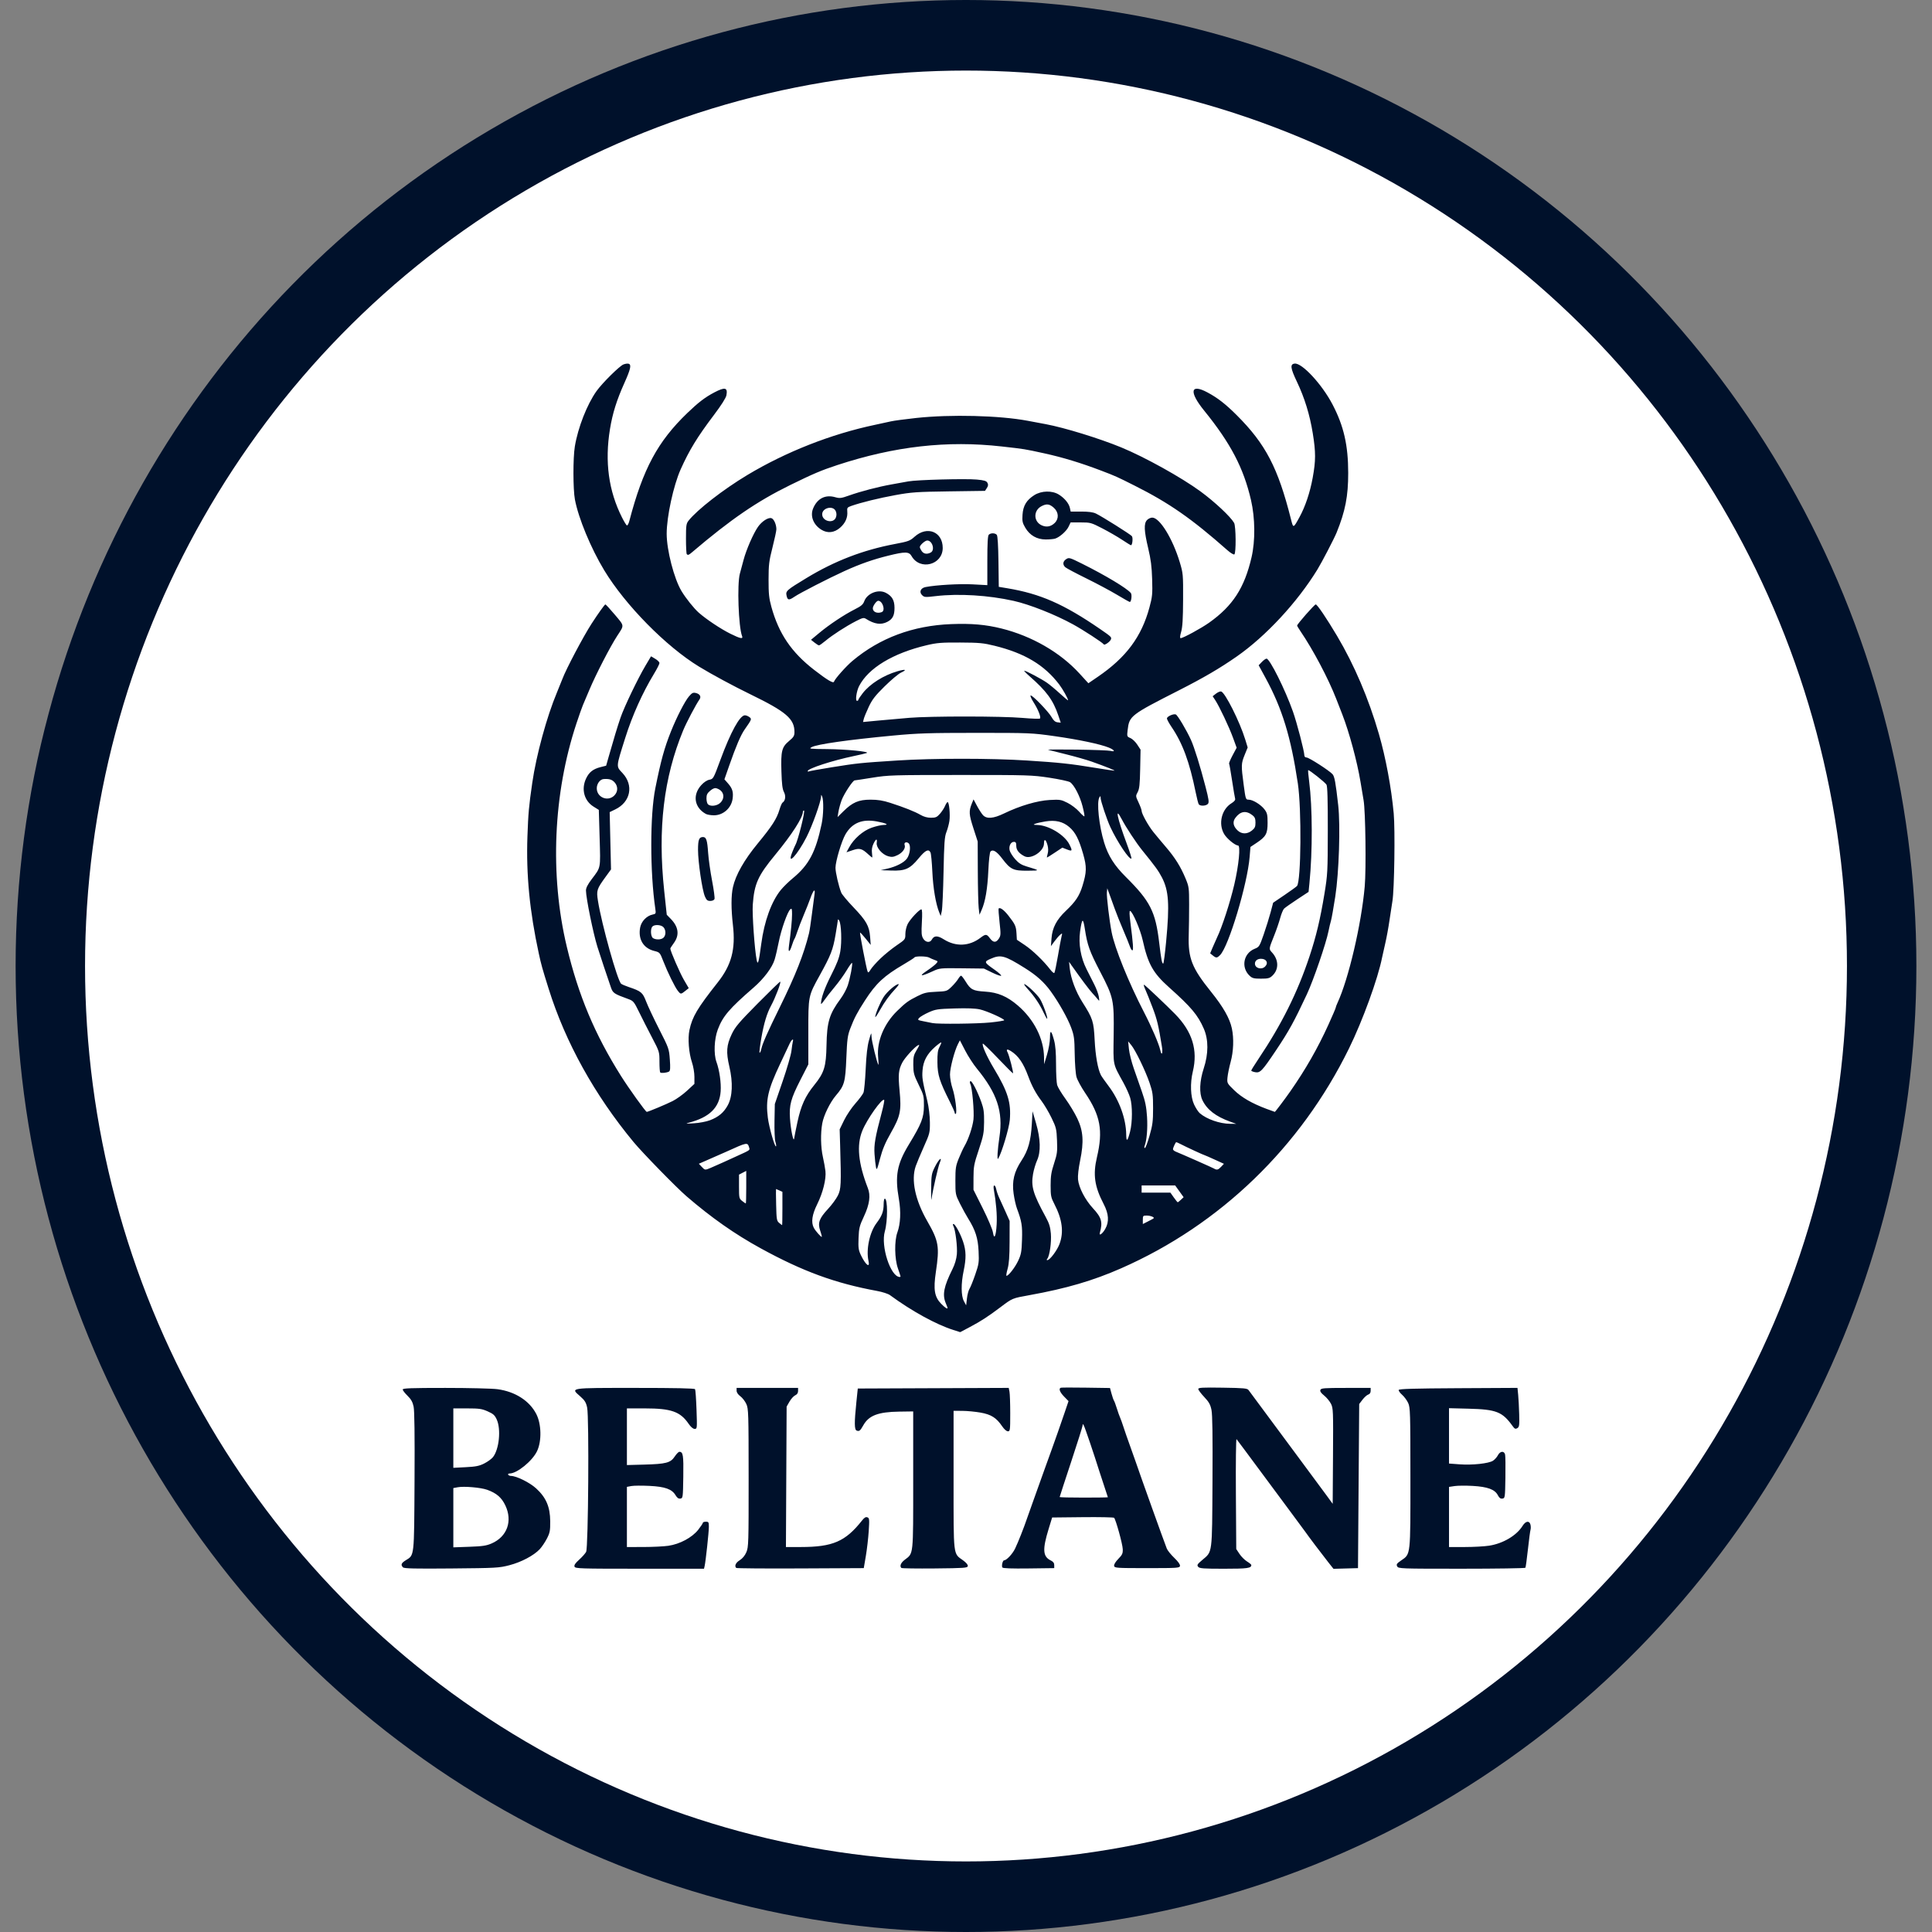 <?xml version="1.0" encoding="UTF-8" standalone="no"?>
<!-- Created with Inkscape (http://www.inkscape.org/) -->

<svg
   width="900mm"
   height="900mm"
   viewBox="0 0 900 900"
   version="1.1"
   id="svg1"
   xml:space="preserve"
   inkscape:version="1.4 (86a8ad7, 2024-10-11)"
   sodipodi:docname="beltane logo titulo.svg"
   inkscape:export-filename="beltane logo titulo.png"
   inkscape:export-xdpi="72"
   inkscape:export-ydpi="72"
   xmlns:inkscape="http://www.inkscape.org/namespaces/inkscape"
   xmlns:sodipodi="http://sodipodi.sourceforge.net/DTD/sodipodi-0.dtd"
   xmlns="http://www.w3.org/2000/svg"
   xmlns:svg="http://www.w3.org/2000/svg"><rect x="0" y="0" width="900" height="900" fill="#808080" stroke="none"/><sodipodi:namedview
     id="namedview1"
     pagecolor="#505050"
     bordercolor="#eeeeee"
     borderopacity="1"
     inkscape:showpageshadow="0"
     inkscape:pageopacity="0"
     inkscape:pagecheckerboard="0"
     inkscape:deskcolor="#505050"
     inkscape:document-units="px"
     inkscape:zoom="0.125"
     inkscape:cx="1524"
     inkscape:cy="1316"
     inkscape:window-width="1920"
     inkscape:window-height="1057"
     inkscape:window-x="1912"
     inkscape:window-y="-8"
     inkscape:window-maximized="1"
     inkscape:current-layer="layer1" /><defs
     id="defs1" /><g
     inkscape:groupmode="layer"
     id="layer2"
     inkscape:label="fondo"><ellipse
       style="fill:#00112b;stroke-width:0.273;stroke-linejoin:bevel;stroke-opacity:0.995"
       id="path2"
       cx="450"
       cy="450"
       rx="442.726"
       ry="450"
       inkscape:label="fondo" /><ellipse
       style="fill:#ffffff;stroke-width:0.244;stroke-linejoin:bevel;stroke-opacity:0.995"
       id="path2-2"
       cx="450"
       cy="450"
       rx="410.383"
       ry="417.125" /></g><g
     inkscape:label="logo"
     inkscape:groupmode="layer"
     id="layer1"
     style="display:inline"
     transform="matrix(0.705,0,0,0.705,132.838,132.838)"><path
       style="fill:#00112b;stroke-width:1.133"
       d="m 77.867,847.231 c -1.625,-1.643 -1.16,-2.846 1.811,-4.682 5.749,-3.553 5.527,-1.562 5.808,-52.159 0.172,-30.957 -0.027,-46.688 -0.624,-49.447 -0.653,-3.014 -1.682,-4.833 -4.036,-7.131 -1.738,-1.697 -3.159,-3.55 -3.159,-4.118 0,-0.827 5.629,-1.033 28.218,-1.033 15.521,0 31.022,0.382 34.449,0.848 11.679,1.589 21.153,7.674 25.638,16.466 3.381,6.627 3.602,17.864 0.481,24.441 -3.093,6.518 -13.25,14.796 -18.154,14.796 -0.786,0 -1.208,0.358 -0.937,0.797 0.271,0.438 1.091,0.796 1.822,0.796 3.593,0 12.396,4.355 16.635,8.23 6.586,6.02 9.245,12.193 9.318,21.639 0.049,6.363 -0.198,7.661 -2.195,11.549 -1.238,2.409 -3.378,5.576 -4.755,7.036 -3.957,4.195 -12.154,8.518 -20.028,10.563 -6.806,1.768 -8.737,1.876 -38.232,2.138 -24.271,0.216 -31.281,0.057 -32.059,-0.73 z m 58.577,-15.807 c 10.229,-4.448 13.947,-14.761 9.052,-25.107 -2.476,-5.234 -5.9,-8.173 -12.073,-10.363 -4.207,-1.493 -15.245,-2.435 -19.399,-1.655 l -2.903,0.545 v 19.582 19.582 l 10.554,-0.375 c 8.718,-0.309 11.287,-0.694 14.77,-2.208 z m -4.852,-52.861 c 2.235,-1.132 4.816,-3.016 5.736,-4.186 4.086,-5.195 5.4,-18.391 2.473,-24.841 -1.295,-2.854 -2.282,-3.742 -5.979,-5.376 -3.864,-1.709 -5.591,-1.958 -13.565,-1.958 h -9.137 v 19.629 19.629 l 8.204,-0.419 c 6.71,-0.342 8.944,-0.794 12.267,-2.477 z m 59.618,68.199 c -0.38,-0.989 0.472,-2.273 3.038,-4.58 1.961,-1.763 4.042,-4.101 4.624,-5.197 1.438,-2.705 2.04,-89.039 0.664,-95.359 -0.738,-3.394 -1.573,-4.748 -4.529,-7.35 -6.584,-5.795 -7.751,-5.615 36.313,-5.615 26.621,0 39.172,0.268 39.528,0.844 0.287,0.464 0.72,6.558 0.962,13.54 0.434,12.509 0.416,12.696 -1.233,12.696 -1.083,0 -2.529,-1.244 -4.098,-3.524 -5.447,-7.917 -11.484,-10.017 -28.799,-10.017 h -11.864 v 18.718 18.718 l 11.35,-0.304 c 14.497,-0.388 17.495,-1.174 20.228,-5.305 1.147,-1.734 2.532,-3.152 3.078,-3.152 2.467,0 2.817,2.213 2.599,16.432 -0.213,13.898 -0.258,14.239 -1.938,14.478 -1.22,0.174 -2.141,-0.468 -3.169,-2.207 -2.392,-4.049 -6.923,-5.67 -17.275,-6.18 -4.976,-0.245 -10.358,-0.2 -11.96,0.101 l -2.913,0.547 v 19.876 19.876 l 10.952,-0.016 c 6.024,-0.009 13.418,-0.372 16.433,-0.808 7.57,-1.094 15.657,-5.423 19.71,-10.551 1.696,-2.146 3.084,-4.228 3.084,-4.627 0,-0.399 0.896,-0.725 1.991,-0.725 1.813,0 1.991,0.303 1.984,3.385 -0.011,3.57 -2.087,22.832 -2.794,25.886 l -0.415,1.792 h -42.512 c -39.524,0 -42.549,-0.097 -43.04,-1.374 z m 106.829,0.85 c -1.304,-1.304 -0.318,-3.465 2.326,-5.099 1.841,-1.138 3.406,-3.034 4.381,-5.308 1.433,-3.343 1.516,-6.05 1.499,-49.072 -0.016,-42.885 -0.105,-45.726 -1.519,-48.84 -0.826,-1.819 -2.61,-4.126 -3.965,-5.128 -1.518,-1.122 -2.464,-2.528 -2.464,-3.663 v -1.841 h 20.311 20.311 v 2.008 c 0,1.341 -0.628,2.295 -1.891,2.87 -1.04,0.474 -2.742,2.348 -3.783,4.165 l -1.893,3.303 -0.229,46.396 -0.229,46.396 9.787,-0.006 c 21.181,-0.013 29.528,-3.63 40.526,-17.559 1.51,-1.912 2.452,-2.466 3.506,-2.062 1.316,0.505 1.393,1.294 0.887,9.094 -0.305,4.698 -1.166,12.125 -1.913,16.506 l -1.358,7.965 -41.876,0.206 c -23.032,0.113 -42.118,-0.036 -42.414,-0.332 z m 109.126,0.006 c -1.259,-1.259 -0.364,-3.412 2.245,-5.402 5.835,-4.451 5.575,-1.991 5.575,-52.622 v -45.4 l -9.221,0.131 c -13.916,0.198 -20.094,2.546 -23.732,9.019 -2.063,3.67 -2.692,4.171 -4.41,3.511 -1.539,-0.591 -1.588,-5.202 -0.2,-18.635 l 0.947,-9.16 49.868,-0.205 49.868,-0.205 0.499,2.495 c 0.274,1.372 0.499,7.827 0.499,14.343 0,11.182 -0.086,11.848 -1.54,11.848 -0.916,0 -2.449,-1.342 -3.783,-3.312 -3.819,-5.639 -7.219,-7.795 -14.275,-9.053 -3.458,-0.616 -8.886,-1.133 -12.062,-1.148 l -5.775,-0.028 v 45.612 c 0,51.415 -0.349,48.437 6.223,53.158 2.167,1.557 3.34,2.967 3.175,3.821 -0.236,1.226 -2.272,1.372 -21.809,1.564 -11.852,0.116 -21.793,-0.033 -22.092,-0.332 z m 66.742,-0.308 c -0.679,-1.098 0.219,-4.749 1.167,-4.749 1.62,0 5.556,-4.212 7.252,-7.761 2.08,-4.353 5.787,-13.734 7.949,-20.117 0.816,-2.409 2.599,-7.427 3.962,-11.151 1.363,-3.724 3.157,-8.742 3.988,-11.151 0.831,-2.409 2.628,-7.427 3.994,-11.151 1.366,-3.724 3.372,-9.279 4.458,-12.346 1.086,-3.067 2.805,-7.905 3.821,-10.753 1.015,-2.847 3.033,-8.681 4.485,-12.962 l 2.639,-7.785 -2.931,-3.001 c -2.857,-2.926 -3.733,-5.319 -2.142,-5.855 0.434,-0.146 7.918,-0.162 16.632,-0.035 l 15.843,0.231 1.015,3.752 c 0.558,2.064 1.27,4.11 1.582,4.548 0.312,0.438 1.178,2.768 1.925,5.177 0.746,2.409 1.699,5.098 2.116,5.974 0.418,0.876 1.447,3.744 2.289,6.372 0.841,2.628 2.644,7.826 4.007,11.549 1.363,3.724 3.144,8.742 3.959,11.151 2.974,8.796 18.721,52.735 20.639,57.588 0.485,1.227 2.707,3.981 4.937,6.119 2.585,2.478 3.954,4.413 3.777,5.335 -0.261,1.356 -1.633,1.447 -21.762,1.447 -20.315,0 -21.499,-0.081 -21.769,-1.482 -0.174,-0.905 0.906,-2.703 2.776,-4.617 2.646,-2.71 3.043,-3.589 2.931,-6.483 -0.134,-3.432 -4.591,-19.541 -5.719,-20.669 -0.345,-0.345 -9.697,-0.532 -20.782,-0.415 l -20.154,0.213 -2.302,7.503 c -4.218,13.748 -3.891,18.356 1.485,20.932 1.534,0.736 2.205,1.659 2.205,3.037 v 1.981 l -16.869,0.215 c -11.406,0.145 -17.04,-0.063 -17.399,-0.643 z m 69.712,-46.394 c 0,-0.125 -0.912,-2.903 -2.027,-6.173 -1.115,-3.27 -2.699,-8.096 -3.521,-10.725 -3.57,-11.417 -9.628,-29.286 -10.347,-30.518 -0.703,-1.204 -0.785,-1.21 -0.807,-0.05 -0.014,0.711 -3.429,11.571 -7.591,24.133 -4.162,12.563 -7.567,23.003 -7.567,23.2 0,0.197 7.168,0.359 15.93,0.359 8.761,0 15.93,-0.102 15.93,-0.227 z m 59.659,45.931 c -0.934,-1.126 -0.587,-1.697 2.727,-4.495 6.778,-5.722 6.463,-3.295 6.741,-51.848 0.173,-30.241 -0.026,-44.205 -0.675,-47.33 -0.742,-3.576 -1.673,-5.229 -4.818,-8.554 -2.144,-2.267 -3.898,-4.624 -3.898,-5.239 -6.8e-4,-0.931 2.701,-1.077 16.129,-0.876 14.083,0.211 16.253,0.413 17.1,1.593 1.334,1.859 9.693,13.14 30.216,40.778 9.596,12.923 19.229,25.944 21.407,28.935 l 3.959,5.439 0.208,-31.538 c 0.198,-29.99 0.132,-31.688 -1.354,-34.601 -0.86,-1.685 -2.895,-4.132 -4.523,-5.438 -2.054,-1.648 -2.805,-2.778 -2.454,-3.693 0.448,-1.168 2.375,-1.319 16.859,-1.319 h 16.353 v 1.938 c 0,1.238 -0.575,2.12 -1.594,2.443 -0.876,0.278 -2.579,1.797 -3.783,3.376 l -2.19,2.87 -0.398,54.225 -0.398,54.225 -8.098,0.226 -8.098,0.226 -3.451,-4.358 c -4.042,-5.104 -13.279,-17.332 -15,-19.858 -0.657,-0.964 -5.472,-7.482 -10.699,-14.483 -8.452,-11.321 -13.93,-18.707 -29.819,-40.209 -2.428,-3.286 -4.716,-6.331 -5.084,-6.768 -0.369,-0.437 -0.564,15.719 -0.433,35.902 l 0.237,36.697 2.137,3.228 c 1.175,1.775 3.415,4.018 4.978,4.984 1.563,0.966 2.841,2.014 2.841,2.328 0,2.137 -2.509,2.484 -17.983,2.484 -13.839,0 -16.22,-0.179 -17.142,-1.29 z m 131.523,-0.261 c -0.713,-1.333 -0.339,-1.889 2.662,-3.953 6.264,-4.309 6.08,-2.647 6.06,-54.847 -0.016,-42.942 -0.114,-46.192 -1.483,-49.168 -0.806,-1.752 -2.613,-4.194 -4.015,-5.427 -1.402,-1.232 -2.407,-2.666 -2.234,-3.186 0.236,-0.708 10.105,-0.997 39.397,-1.152 l 39.082,-0.207 0.457,4.587 c 0.251,2.523 0.556,8.311 0.677,12.861 0.195,7.34 0.053,8.374 -1.254,9.16 -1.237,0.743 -1.75,0.502 -3.186,-1.5 -6.696,-9.331 -10.683,-10.893 -28.992,-11.36 l -12.943,-0.33 v 18.285 18.285 l 6.969,0.517 c 8.455,0.627 19.303,-0.542 22.113,-2.383 1.134,-0.743 2.591,-2.373 3.237,-3.623 1.433,-2.772 4.099,-3.042 4.731,-0.479 0.243,0.986 0.339,7.885 0.214,15.333 -0.222,13.249 -0.265,13.546 -1.973,13.789 -1.283,0.183 -2.091,-0.418 -3.043,-2.26 -1.954,-3.779 -6.777,-5.555 -16.592,-6.111 -4.51,-0.255 -9.878,-0.213 -11.928,0.095 l -3.727,0.559 v 19.864 19.864 h 10.401 c 5.721,0 12.979,-0.399 16.129,-0.887 9.202,-1.425 18.153,-6.737 22.091,-13.107 2.003,-3.241 4.491,-3.623 5.2,-0.798 0.267,1.064 0.282,2.587 0.033,3.385 -0.249,0.798 -1.02,6.628 -1.713,12.956 -0.694,6.328 -1.44,11.793 -1.658,12.147 -0.218,0.353 -19.18,0.642 -42.138,0.642 -40.549,0 -41.765,-0.044 -42.571,-1.551 z M 441.549,690.381 c -11.494,-3.653 -27.491,-12.444 -41.946,-23.051 -1.178,-0.865 -5.01,-2.1 -8.515,-2.744 -27.666,-5.086 -49.083,-12.933 -76.862,-28.162 -17.16,-9.408 -32.576,-20.225 -49.032,-34.405 -6.715,-5.787 -29.04,-28.655 -34.99,-35.842 -25.73,-31.079 -44.994,-65.835 -56.066,-101.155 -4.3,-13.716 -4.942,-16.014 -6.537,-23.375 -6.06,-27.966 -8.412,-52.19 -7.515,-77.382 0.554,-15.563 0.93,-19.731 3.19,-35.4 2.633,-18.255 9.581,-43.693 16.328,-59.782 1.378,-3.286 2.99,-7.278 3.583,-8.872 2.397,-6.45 13.796,-28.036 19.288,-36.529 4.329,-6.693 8.645,-12.72 9.117,-12.732 0.281,-0.007 3.103,3.065 6.27,6.826 6.402,7.602 6.297,6.696 1.599,13.871 -4.603,7.029 -14.22,25.669 -18.449,35.756 -1.765,4.209 -3.679,8.728 -4.254,10.042 -0.575,1.314 -2.5,6.767 -4.276,12.118 -15.366,46.274 -17.702,100.274 -6.383,147.58 7.697,32.168 18.418,57.749 35.755,85.312 5.258,8.359 16.343,23.809 17.083,23.809 0.892,0 12.816,-4.982 17.104,-7.147 2.572,-1.298 6.86,-4.382 9.528,-6.852 l 4.852,-4.492 v -4.718 c 0,-2.64 -0.715,-6.84 -1.623,-9.536 -2.086,-6.191 -2.834,-15.838 -1.655,-21.336 1.891,-8.817 5.205,-14.396 18.68,-31.447 9.109,-11.527 11.879,-21.959 10.052,-37.855 -1.242,-10.802 -1.236,-19.585 0.016,-25.164 1.805,-8.043 7.462,-17.997 16.357,-28.782 9.508,-11.528 12.599,-16.335 14.39,-22.378 0.679,-2.292 1.592,-4.388 2.029,-4.657 1.865,-1.153 2.298,-4.379 0.931,-6.951 -1.024,-1.928 -1.432,-5.224 -1.684,-13.605 -0.408,-13.576 0.23,-16.118 5.059,-20.154 3.043,-2.543 3.557,-3.403 3.557,-5.939 0,-8.702 -5.501,-13.409 -29.072,-24.873 -11.257,-5.475 -25.422,-13.114 -33.902,-18.282 -21.863,-13.325 -48.806,-40.687 -62.742,-63.717 -8.808,-14.556 -17.037,-34.434 -19.348,-46.735 -1.268,-6.754 -1.298,-27.437 -0.051,-35.046 2.039,-12.436 8.084,-27.859 14.359,-36.639 3.777,-5.285 15.027,-16.435 17.697,-17.541 1.274,-0.528 2.904,-0.734 3.622,-0.458 1.799,0.69 1.105,3.68 -2.95,12.708 -5.093,11.339 -7.801,19.996 -9.504,30.381 -3.547,21.629 -0.921,40.89 7.979,58.521 1.301,2.577 2.715,4.901 3.142,5.165 0.427,0.264 1.18,-1.054 1.671,-2.929 9.043,-34.474 18.708,-52.46 38.341,-71.35 7.286,-7.01 11.681,-10.364 17.788,-13.574 7.1,-3.732 8.983,-3.28 8.007,1.922 -0.321,1.714 -3.389,6.546 -8.183,12.891 -11.038,14.61 -16.36,23.303 -22.058,36.036 -4.74,10.59 -9.227,31.259 -9.227,42.499 0,10.87 4.897,29.803 9.816,37.947 2.889,4.784 8.212,11.433 11.411,14.253 4.995,4.404 14.595,10.792 20.896,13.905 6.606,3.263 8.512,3.638 7.686,1.511 -2.357,-6.068 -3.351,-34.313 -1.451,-41.219 0.482,-1.752 1.592,-5.874 2.467,-9.16 1.791,-6.731 6.361,-17.217 9.461,-21.708 2.537,-3.676 6.831,-6.463 8.932,-5.796 1.634,0.519 3.265,4.186 3.265,7.343 0,1.046 -1.158,6.459 -2.573,12.028 -2.287,9.002 -2.574,11.362 -2.589,21.276 -0.014,9.278 0.298,12.288 1.853,17.921 4.909,17.784 13.276,30.103 28.364,41.759 8.676,6.703 12.579,9.017 13.013,7.715 0.647,-1.94 7.997,-10.211 12.233,-13.764 18.055,-15.147 39.94,-23.298 65.191,-24.279 13.364,-0.519 22.819,0.306 33.245,2.901 20.092,5.001 38.781,15.783 51.529,29.73 l 5.89,6.444 6.241,-4.263 c 18.702,-12.773 28.872,-26.426 34.096,-45.767 1.935,-7.165 2.1,-8.88 1.804,-18.718 -0.25,-8.287 -0.86,-13.075 -2.598,-20.388 -2.744,-11.547 -2.961,-16.305 -0.849,-18.638 0.832,-0.92 2.415,-1.672 3.518,-1.672 4.937,0 13.477,13.848 18.174,29.47 2.211,7.355 2.273,8.047 2.201,24.691 -0.054,12.716 -0.384,18.201 -1.277,21.306 -0.821,2.853 -0.924,4.181 -0.324,4.18 1.611,-0.003 13.554,-6.493 18.8,-10.216 15.656,-11.111 23.346,-22.97 28.039,-43.241 2.524,-10.9 2.381,-25.843 -0.361,-37.741 -4.885,-21.201 -13.49,-37.641 -30.976,-59.178 -10.104,-12.445 -9.105,-18.022 2.152,-12.014 6.719,3.585 11.968,7.659 19.331,15.002 19.141,19.089 27.318,34.764 35.895,68.801 1.536,6.096 1.529,6.097 5.564,-1.239 3.895,-7.083 6.994,-16.304 8.798,-26.177 2.062,-11.292 2.07,-16.835 0.042,-29.399 -1.985,-12.296 -5.395,-23.362 -10.508,-34.102 -4.275,-8.979 -4.585,-11.571 -1.425,-11.911 4.867,-0.523 18.049,13.728 24.996,27.021 7.447,14.25 10.344,26.919 10.355,45.276 0.011,15.326 -1.91,25.181 -7.668,39.383 -1.578,3.893 -9.721,19.555 -12.652,24.337 -13.308,21.709 -34.019,44.058 -53.263,57.477 -11.26,7.852 -21.849,14.05 -38.232,22.381 -32.095,16.32 -32.827,16.886 -33.93,26.271 -0.494,4.207 -0.449,4.338 1.819,5.277 1.279,0.53 3.315,2.472 4.523,4.317 l 2.198,3.354 -0.254,12.744 c -0.207,10.343 -0.52,13.232 -1.664,15.335 -1.382,2.541 -1.37,2.674 0.604,6.847 1.107,2.341 2.013,4.812 2.013,5.492 0,1.888 4.371,9.782 7.74,13.979 1.654,2.061 5.395,6.539 8.313,9.952 6.108,7.144 9.746,12.975 13.023,20.875 2.19,5.279 2.313,6.19 2.315,17.125 8.6e-4,6.352 -0.117,15.545 -0.262,20.429 -0.448,15.059 2.103,21.511 14.689,37.147 8.134,10.105 12.394,17.598 13.819,24.304 1.406,6.616 1.091,15.121 -0.818,22.135 -0.943,3.465 -1.877,8.039 -2.074,10.164 -0.356,3.833 -0.321,3.9 4.421,8.511 4.903,4.768 11.677,8.677 21.341,12.315 2.913,1.097 5.39,1.994 5.505,1.994 0.293,0 6.574,-8.325 10.215,-13.54 10.08,-14.438 18.118,-28.493 25.17,-44.009 2.662,-5.857 4.839,-10.931 4.839,-11.276 0,-0.345 0.524,-1.756 1.165,-3.137 7.348,-15.837 15.814,-52.017 18.015,-76.982 1.016,-11.524 0.515,-49.694 -0.747,-56.95 -0.381,-2.19 -1.313,-7.746 -2.072,-12.346 -2.187,-13.261 -7.437,-32.681 -12.005,-44.41 -1.067,-2.741 -2.884,-7.4 -4.037,-10.354 -5.226,-13.39 -15.285,-32.414 -23.545,-44.53 -1.243,-1.824 -2.261,-3.532 -2.261,-3.796 0,-0.955 11.47,-13.994 12.295,-13.978 0.99,0.02 7.163,9.131 14.094,20.804 11.383,19.17 20.866,41.4 27.646,64.802 4.504,15.548 8.213,35.431 9.787,52.475 0.986,10.673 0.413,50.462 -0.834,57.84 -0.407,2.409 -1.298,8.244 -1.98,12.966 -0.682,4.722 -1.934,11.532 -2.782,15.133 -0.848,3.601 -1.79,7.802 -2.092,9.336 -2.751,13.952 -12.818,41.619 -21.83,59.992 -32.013,65.267 -85.186,116.579 -150.594,145.326 -18.656,8.199 -36.221,13.343 -60.534,17.726 -11.465,2.067 -11.219,1.965 -19.116,7.911 -8.384,6.313 -12.914,9.25 -20.282,13.152 l -6.401,3.39 z m -3.865,-14.589 c 0,-0.166 -0.538,-1.588 -1.195,-3.16 -2.34,-5.601 -1.267,-11.004 4.473,-22.519 1.56,-3.129 2.588,-6.62 2.872,-9.752 0.447,-4.926 -0.916,-16.057 -2.28,-18.629 -0.458,-0.864 -0.455,-1.394 0.011,-1.394 1.146,0 4.559,6.258 6.41,11.754 1.996,5.926 2.091,10.959 0.36,19.144 -1.805,8.533 -1.746,16.549 0.147,20.078 l 1.495,2.788 0.517,-4.555 c 0.284,-2.505 1.047,-5.373 1.694,-6.372 0.647,-0.999 2.346,-5.209 3.776,-9.356 2.426,-7.035 2.575,-8.073 2.229,-15.532 -0.4,-8.625 -2.081,-13.871 -6.936,-21.64 -1.332,-2.132 -3.766,-6.564 -5.408,-9.85 -2.93,-5.863 -2.985,-6.143 -2.985,-15.133 0,-8.241 0.228,-9.719 2.274,-14.735 1.251,-3.067 2.908,-6.651 3.684,-7.965 2.641,-4.475 5.431,-12.732 5.988,-17.717 0.577,-5.169 -0.836,-21.087 -2.082,-23.454 -0.429,-0.815 -0.404,-1.534 0.064,-1.823 0.9,-0.556 4.572,6.496 7.248,13.921 1.52,4.217 1.851,6.654 1.786,13.142 -0.072,7.151 -0.433,9.024 -3.529,18.319 -3.141,9.43 -3.45,11.069 -3.467,18.359 l -0.018,8.005 6.154,12.306 c 3.385,6.768 6.391,13.851 6.681,15.74 0.82,5.346 2.04,2.813 2.487,-5.164 0.344,-6.134 -0.331,-14.357 -1.899,-23.161 -0.604,-3.391 0.949,-3.409 1.627,-0.019 0.283,1.413 1.191,4.012 2.019,5.775 0.828,1.763 2.702,5.893 4.166,9.179 l 2.66,5.974 -0.032,13.54 c -0.024,9.958 -0.373,14.752 -1.318,18.12 -0.707,2.519 -1.032,4.58 -0.721,4.58 1.35,0 5.665,-5.565 7.719,-9.956 1.957,-4.183 2.272,-5.921 2.526,-13.939 0.293,-9.238 -0.169,-12.074 -3.356,-20.625 -0.718,-1.925 -1.701,-6.305 -2.186,-9.732 -1.174,-8.304 0.29,-14.442 5.238,-21.952 4.373,-6.637 6.154,-12.974 6.789,-24.154 l 0.475,-8.363 2.32,7.965 c 3.002,10.307 3.227,18.879 0.645,24.572 -0.964,2.125 -2.146,6.127 -2.628,8.894 -1.435,8.238 -0.017,13.051 8.378,28.445 2.281,4.183 3.026,6.58 3.389,10.909 0.474,5.657 -0.796,14.732 -2.321,16.585 -0.54,0.656 -0.546,0.996 -0.018,0.996 1.655,0 6.432,-6.329 8.059,-10.678 2.929,-7.829 1.843,-16.286 -3.387,-26.359 -2.266,-4.365 -2.482,-5.435 -2.486,-12.346 0,-6.185 0.412,-8.837 2.276,-14.527 2.054,-6.269 2.248,-7.772 1.948,-15.133 -0.311,-7.62 -0.556,-8.632 -3.616,-14.944 -1.806,-3.724 -4.773,-8.742 -6.594,-11.151 -3.802,-5.029 -6.445,-9.952 -8.868,-16.51 -3.167,-8.575 -6.483,-13.398 -11.305,-16.441 -2.581,-1.628 -3.408,-1.313 -2.247,0.855 1.057,1.974 4.068,13.776 3.515,13.776 -0.237,0 -4.727,-4.494 -9.977,-9.987 -5.25,-5.493 -9.705,-9.828 -9.899,-9.634 -0.857,0.857 2.67,8.759 7.434,16.656 9.049,15 11.323,22.423 10.36,33.818 -0.456,5.396 -5.312,21.615 -7.629,25.482 -0.924,1.542 -0.522,-5.617 0.814,-14.52 2.47,-16.451 -1.608,-28.707 -14.955,-44.947 -2.316,-2.817 -5.786,-8.166 -7.712,-11.886 l -3.502,-6.763 -1.202,2.328 c -2.348,4.548 -5.353,15.98 -5.334,20.29 0.011,2.387 0.753,6.49 1.649,9.119 1.776,5.21 3.184,16.189 2.158,16.823 -0.352,0.217 -0.64,-0.029 -0.64,-0.547 0,-0.518 -1.466,-3.855 -3.257,-7.415 -6.836,-13.585 -8.136,-17.695 -8.218,-25.986 -0.058,-5.921 0.241,-8.146 1.378,-10.229 0.799,-1.464 1.302,-2.813 1.119,-2.997 -0.184,-0.184 -2.008,1.14 -4.054,2.941 -5.307,4.671 -7.78,9.276 -8.271,15.402 -0.397,4.944 -0.149,6.538 3.167,20.371 0.965,4.026 1.647,9.676 1.683,13.939 0.058,6.961 -0.059,7.434 -4.025,16.329 -2.247,5.038 -4.646,10.773 -5.332,12.744 -3.17,9.107 -0.38,22.421 7.614,36.326 7.597,13.215 8.207,16.81 5.697,33.603 -1.739,11.631 -0.93,16.498 3.492,21.027 2.586,2.648 4.228,3.708 4.228,2.729 z m -10.844,-78.951 c 0.129,-8.864 0.311,-9.9 2.505,-14.275 2.651,-5.286 5.137,-7.302 3.155,-2.558 -1.069,2.557 -4.635,18.241 -5.458,24.002 -0.188,1.314 -0.279,-1.912 -0.202,-7.168 z m -20.219,58.148 c 0,-0.217 -0.791,-2.637 -1.758,-5.376 -2.202,-6.243 -2.374,-18.13 -0.342,-23.699 2.08,-5.701 2.443,-13.778 0.993,-22.103 -2.674,-15.353 -1.262,-23.029 6.624,-36.01 8.391,-13.813 9.875,-17.626 9.929,-25.519 0.043,-6.43 -0.131,-7.13 -3.464,-13.939 -3.169,-6.471 -3.515,-7.75 -3.562,-13.142 -0.045,-5.231 0.237,-6.457 2.27,-9.857 1.957,-3.273 2.076,-3.752 0.76,-3.048 -2.324,1.244 -8.689,8.281 -10.297,11.385 -2.486,4.798 -2.79,7.892 -1.804,18.4 1.272,13.563 0.591,16.875 -5.784,28.121 -3.718,6.559 -5.509,10.825 -7.123,16.969 -1.936,7.369 -2.211,7.939 -2.693,5.575 -0.295,-1.448 -0.72,-5.32 -0.944,-8.606 -0.425,-6.236 0.42,-11.109 4.753,-27.407 1.154,-4.341 1.881,-8.104 1.614,-8.363 -1.374,-1.337 -11.308,12.669 -14.428,20.343 -3.877,9.533 -2.719,21.497 3.675,37.98 1.882,4.852 1.087,10.685 -2.507,18.394 -3.065,6.573 -3.403,7.92 -3.661,14.598 -0.245,6.342 -0.037,7.88 1.508,11.151 3.07,6.501 6.188,8.955 5.075,3.994 -1.707,-7.607 0.711,-18.993 5.333,-25.115 3.601,-4.77 4.679,-7.699 4.679,-12.713 0,-1.865 0.336,-3.39 0.748,-3.39 1.951,0 1.969,14.809 0.026,21.585 -2.797,9.752 3.742,29.918 9.78,30.163 0.329,0.013 0.597,-0.154 0.597,-0.371 z M 353.535,624.733 c -1.741,-5.111 -0.682,-8.037 5.209,-14.386 2.457,-2.648 5.358,-6.591 6.447,-8.761 2.144,-4.273 2.289,-7.479 1.515,-33.417 l -0.309,-10.354 2.906,-5.974 c 1.598,-3.286 4.945,-8.272 7.437,-11.082 2.492,-2.81 4.912,-6.035 5.377,-7.168 0.465,-1.133 1.129,-8.153 1.475,-15.601 0.437,-9.425 1.105,-15.235 2.198,-19.116 1.472,-5.226 1.575,-5.376 1.643,-2.389 0.065,2.858 3.706,17.8 4.549,18.671 0.187,0.193 0.105,-2.184 -0.183,-5.284 -0.944,-10.155 3.935,-21.899 12.591,-30.311 5.66,-5.5 7.316,-6.71 13.348,-9.748 4.408,-2.22 6.172,-2.637 12.327,-2.908 7.043,-0.311 7.241,-0.374 10.247,-3.29 1.686,-1.635 3.653,-3.958 4.373,-5.163 0.719,-1.205 1.592,-2.19 1.94,-2.19 0.348,0 1.713,1.757 3.034,3.904 3.299,5.361 4.814,6.142 12.883,6.639 8.399,0.518 14.551,3.137 21.617,9.206 10.722,9.208 17.168,22.027 17.287,34.381 l 0.043,4.413 1.918,-6.372 c 1.061,-3.526 1.931,-8.489 1.949,-11.111 0.036,-5.596 0.879,-5.095 2.7,1.605 0.926,3.407 1.313,8.104 1.313,15.935 0,6.107 0.331,12.258 0.735,13.668 0.404,1.41 2.889,5.53 5.522,9.154 2.633,3.625 6.132,9.426 7.777,12.892 3.964,8.351 4.441,15.383 1.887,27.825 -1.068,5.205 -1.624,10.184 -1.399,12.526 0.518,5.392 4.689,13.431 9.872,19.03 5.704,6.161 6.543,9.13 4.567,16.153 -0.691,2.457 1.733,0.739 3.57,-2.53 2.667,-4.745 2.329,-9.919 -1.076,-16.451 -6.028,-11.565 -7.151,-19.38 -4.438,-30.885 4.167,-17.669 2.339,-27.566 -7.873,-42.631 -2.558,-3.773 -5.098,-8.474 -5.645,-10.445 -0.547,-1.971 -1.072,-8.781 -1.165,-15.133 -0.153,-10.378 -0.392,-12.148 -2.352,-17.451 -2.29,-6.195 -8.124,-16.565 -13.484,-23.967 -4.442,-6.134 -9.34,-10.532 -17.207,-15.447 -13.353,-8.343 -15.851,-9.005 -22.646,-6 -4.391,1.942 -4.264,2.264 2.851,7.255 2.546,1.786 4.456,3.529 4.243,3.874 -0.213,0.344 -2.866,-0.58 -5.896,-2.055 l -5.509,-2.681 -14.597,-0.174 c -14.277,-0.17 -14.697,-0.128 -19.156,1.931 -7.77,3.587 -9.628,3.534 -4.168,-0.119 2.648,-1.772 5.473,-3.949 6.278,-4.839 1.435,-1.585 1.418,-1.634 -0.832,-2.435 -1.263,-0.449 -2.918,-1.175 -3.679,-1.613 -1.669,-0.961 -9.11,-1.065 -9.684,-0.135 -0.225,0.364 -3.382,2.402 -7.016,4.528 -13.155,7.699 -18.413,12.585 -25.703,23.885 -5.225,8.099 -7.106,11.695 -9.765,18.662 -1.743,4.568 -2.07,7.046 -2.579,19.567 -0.642,15.785 -1.269,18.035 -6.847,24.565 -3.882,4.545 -8.054,13.037 -9.036,18.393 -1.222,6.663 -1.053,15.824 0.411,22.355 0.688,3.067 1.439,7.226 1.669,9.243 0.594,5.196 -1.667,14.298 -5.447,21.922 -3.41,6.881 -4.135,11.895 -2.249,15.557 1.059,2.056 4.882,6.376 5.285,5.973 0.14,-0.14 -0.334,-1.983 -1.054,-4.095 z M 501.143,480.629 c -2.422,-5.292 -6.139,-10.816 -10.367,-15.409 -1.714,-1.862 -2.801,-3.383 -2.417,-3.38 1.357,0.01 8.418,6.64 10.377,9.743 1.972,3.124 5.366,12.51 4.748,13.129 -0.178,0.178 -1.231,-1.659 -2.341,-4.083 z m -111.236,2.941 c -0.024,-1.841 3.179,-9.484 5.522,-13.178 2.225,-3.508 8.054,-8.556 9.88,-8.556 0.461,0 -0.427,1.344 -1.973,2.987 -4.103,4.358 -7.23,8.682 -10.513,14.536 -1.597,2.847 -2.909,4.743 -2.916,4.211 z m -61.343,126.542 v -11.023 l -2.029,-0.924 c -1.116,-0.508 -2.101,-0.925 -2.19,-0.926 -0.089,-7.7e-4 -0.051,4.708 0.083,10.463 0.226,9.638 0.383,10.58 1.991,11.922 0.961,0.802 1.836,1.47 1.945,1.484 0.11,0.015 0.199,-4.934 0.199,-10.997 z m 245.298,6.501 c 0.759,-0.695 -2.044,-1.826 -4.557,-1.838 -2.433,-0.011 -2.589,0.157 -2.589,2.792 v 2.804 l 3.385,-1.707 c 1.862,-0.939 3.554,-1.862 3.76,-2.051 z M 304.669,596.024 V 585.251 l -2.389,1.236 -2.39,1.236 v 7.887 c 0,7.571 0.084,7.953 2.099,9.538 1.154,0.908 2.23,1.651 2.39,1.651 0.16,0 0.291,-4.848 0.291,-10.773 z m 287.225,8.302 1.783,-1.675 -2.802,-3.9 -2.802,-3.9 H 576.997 565.92 v 2.389 2.389 h 9.506 9.506 l 2.242,3.169 c 1.233,1.743 2.398,3.177 2.589,3.186 0.191,0.009 1.149,-0.737 2.13,-1.658 z M 281.274,583.215 c 1.696,-0.704 5.414,-2.348 8.261,-3.651 2.848,-1.304 6.611,-3.022 8.363,-3.818 9.581,-4.351 9.228,-4.112 8.694,-5.887 -1.09,-3.62 -1.138,-3.611 -15.066,2.702 -3.012,1.365 -4.929,2.208 -14.266,6.274 l -3.911,1.703 1.86,1.979 c 2.2,2.342 2.128,2.334 6.065,0.699 z m 337.187,-0.68 1.842,-1.961 -6.184,-2.818 c -3.401,-1.55 -6.304,-2.818 -6.452,-2.818 -0.476,0 -12.575,-5.588 -15.731,-7.265 -1.681,-0.893 -3.156,-1.506 -3.277,-1.361 -0.684,0.812 -2.03,3.868 -2.03,4.608 0,0.476 0.806,1.193 1.792,1.593 4.413,1.792 24.214,10.547 25.289,11.182 1.919,1.134 2.795,0.92 4.751,-1.161 z M 571.161,561.995 c 2.012,-7.059 2.327,-9.512 2.327,-18.12 0,-8.887 -0.247,-10.683 -2.303,-16.726 -2.749,-8.084 -9.381,-21.752 -12.173,-25.09 l -1.999,-2.389 0.528,5.13 c 0.291,2.821 1.727,8.556 3.191,12.744 1.464,4.188 3.911,11.199 5.437,15.579 2.164,6.212 2.894,9.806 3.32,16.328 0.5,7.652 -0.163,15.668 -1.597,19.315 -0.301,0.767 -0.213,1.394 0.197,1.394 0.41,0 1.792,-3.674 3.072,-8.164 z m -247.229,4.036 c -0.445,-1.453 -0.713,-7.66 -0.596,-13.793 l 0.213,-11.151 5.219,-15.185 c 2.871,-8.352 5.462,-17.312 5.759,-19.912 0.297,-2.6 0.713,-5.355 0.926,-6.122 0.704,-2.539 -0.892,-1.403 -2.268,1.614 -0.744,1.631 -3.475,7.447 -6.068,12.923 -8.155,17.22 -9.67,23.839 -8.176,35.714 0.8,6.361 4.626,19.728 5.42,18.935 0.209,-0.209 0.017,-1.569 -0.428,-3.023 z m 14.604,-13.235 c 2.29,-10.663 5.162,-16.96 11.047,-24.22 6.613,-8.158 7.863,-12.195 8.12,-26.208 0.285,-15.616 1.842,-20.758 9.365,-30.941 1.793,-2.428 3.898,-6.346 4.678,-8.708 1.604,-4.862 3.391,-14.316 2.815,-14.892 -0.21,-0.21 -1.833,2.05 -3.608,5.022 -1.775,2.971 -5.34,7.912 -7.924,10.978 -2.583,3.067 -5.659,7.003 -6.835,8.747 -1.177,1.744 -2.139,2.748 -2.139,2.23 0,-3.609 2.467,-10.521 6.774,-18.979 3.721,-7.308 5.272,-11.353 5.995,-15.639 1.069,-6.335 0.667,-17.911 -0.702,-20.268 -0.477,-0.82 -0.877,-1.079 -0.891,-0.575 -0.014,0.504 -0.72,4.984 -1.571,9.956 -1.688,9.866 -3.057,13.384 -10.333,26.563 -7.742,14.022 -7.634,13.485 -7.634,37.881 v 21.155 l -5.263,10.307 c -6.286,12.309 -7.447,16.603 -6.858,25.35 0.511,7.584 2.342,16.346 2.764,13.233 0.149,-1.095 1.14,-6.041 2.203,-10.991 z m 219.757,6.496 c 1.586,-6.177 1.618,-17.096 0.066,-22.323 -0.655,-2.205 -2.649,-6.661 -4.431,-9.902 -7.223,-13.137 -6.753,-10.854 -6.485,-31.481 0.303,-23.328 -0.028,-24.885 -8.942,-42.004 -7.039,-13.519 -8.451,-17.466 -10.098,-28.219 -1.166,-7.617 -1.897,-7.21 -3.143,1.75 -1.135,8.157 0.409,17.195 4.232,24.786 1.539,3.056 3.888,7.707 5.22,10.335 1.332,2.628 2.648,6.213 2.926,7.965 0.478,3.017 0.437,3.101 -0.764,1.593 -0.698,-0.876 -2.272,-2.668 -3.499,-3.982 -1.955,-2.095 -7.718,-9.778 -13.534,-18.044 l -1.875,-2.665 0.466,4.398 c 0.7,6.598 3.985,15.376 8.303,22.183 6.954,10.964 7.516,12.701 8.15,25.192 0.522,10.284 2.097,19.115 4.117,23.08 0.452,0.886 2.751,4.161 5.109,7.276 7.067,9.336 11.514,21.589 11.622,32.024 0.054,5.169 0.894,4.526 2.56,-1.961 z m -277.639,-7.479 c 5.698,-2.165 9.171,-5.08 11.799,-9.904 3.13,-5.744 3.518,-15.047 1.066,-25.514 -2.255,-9.624 -1.924,-14.161 1.567,-21.505 2.278,-4.792 4.671,-7.619 17.023,-20.112 7.905,-7.995 14.646,-14.536 14.981,-14.536 0.873,0 -3.143,10.559 -6.06,15.931 -2.676,4.929 -4.666,11.507 -6.324,20.907 -0.985,5.585 -1.524,10.155 -1.198,10.155 0.326,0 0.839,-1.165 1.139,-2.589 0.746,-3.537 4.03,-10.954 12.203,-27.559 10.399,-21.128 15.867,-34.962 19.276,-48.763 0.387,-1.565 1.233,-7.121 1.881,-12.346 0.648,-5.225 1.423,-11.113 1.723,-13.085 0.714,-4.708 -0.663,-3.507 -2.764,2.411 -0.851,2.397 -2.813,7.35 -4.36,11.005 -1.546,3.655 -3.414,8.494 -4.151,10.753 -0.737,2.259 -1.604,4.465 -1.927,4.903 -0.323,0.438 -1.036,2.23 -1.584,3.982 -1.563,4.997 -2.692,5.432 -2.067,0.796 1.38,-10.243 2.048,-17.08 2.054,-21.006 0.011,-3.635 -0.167,-4.136 -1.141,-3.327 -1.84,1.527 -6.022,13.334 -7.631,21.545 -0.816,4.162 -2.047,9.42 -2.737,11.686 -1.594,5.237 -7.113,12.592 -13.818,18.415 -16.209,14.076 -20.437,19.028 -23.74,27.803 -2.366,6.285 -2.779,16.125 -0.896,21.348 2.003,5.556 3.194,13.885 2.791,19.519 -0.764,10.682 -7.371,17.168 -21.078,20.694 -2.457,0.632 -1.823,0.706 3.346,0.392 3.56,-0.216 8.253,-1.1 10.627,-2.002 z m 343.791,0.917 c -9.509,-3.425 -15.318,-7.916 -18.341,-14.179 -2.222,-4.603 -1.901,-12.625 0.837,-20.961 3.194,-9.72 3.222,-19.04 0.079,-26.266 -3.921,-9.017 -8.33,-14.271 -22.872,-27.255 -10.709,-9.562 -14.019,-15.467 -17.526,-31.268 -1.541,-6.944 -6.634,-18.79 -8.304,-19.314 -0.562,-0.176 -0.507,2.259 0.17,7.517 1.807,14.029 2.125,18.53 1.31,18.53 -0.428,0 -1.165,-1.165 -1.638,-2.589 -0.473,-1.424 -2.472,-6.352 -4.442,-10.952 -1.97,-4.6 -4.479,-10.872 -5.576,-13.939 -1.097,-3.067 -2.653,-7.368 -3.458,-9.558 l -1.464,-3.982 -0.257,2.687 c -0.261,2.731 1.608,18.411 3.144,26.385 1.995,10.349 11.288,33.316 21.326,52.701 5.099,9.848 9.918,21.075 10.801,25.164 0.911,4.219 1.825,2.225 1.084,-2.363 -2.279,-14.113 -3.167,-17.821 -6.159,-25.72 -1.825,-4.819 -4.029,-10.311 -4.898,-12.205 -0.906,-1.975 -1.163,-3.186 -0.604,-2.84 1.241,0.767 14.861,13.665 20.385,19.304 11.369,11.606 15.132,23.799 11.714,37.955 -1.873,7.758 -1.538,16.718 0.814,21.771 1.088,2.337 2.787,4.943 3.776,5.793 4.627,3.974 13.209,6.961 20.117,7.002 l 3.982,0.024 z M 466.07,487.176 c 4.977,-0.519 9.05,-1.178 9.05,-1.465 0,-0.996 -11.573,-6.158 -16.05,-7.158 -3.031,-0.677 -8.492,-0.884 -16.726,-0.633 -11.224,0.342 -12.63,0.554 -17.162,2.588 -2.715,1.219 -5.52,2.861 -6.234,3.65 -1.229,1.358 -1.073,1.478 2.945,2.259 2.333,0.454 4.959,0.981 5.835,1.171 3.485,0.759 29.828,0.476 38.342,-0.412 z m -72.741,-42.236 c 2.711,-2.61 7.527,-6.518 10.703,-8.685 5.732,-3.91 5.775,-3.966 5.775,-7.531 0,-1.975 0.688,-4.94 1.528,-6.588 1.638,-3.211 7.681,-9.684 9.04,-9.684 0.545,0 0.66,2.873 0.341,8.502 -0.402,7.108 -0.263,8.871 0.848,10.753 1.562,2.644 4.507,3.01 5.736,0.712 1.448,-2.705 3.767,-2.764 7.825,-0.198 7.98,5.045 16.884,4.675 24.338,-1.01 3.399,-2.592 4.072,-2.554 6.224,0.357 2.195,2.968 4.046,3.036 5.895,0.214 1.309,-1.998 1.347,-2.886 0.46,-10.856 -0.531,-4.774 -0.8,-8.846 -0.597,-9.048 0.929,-0.929 3.546,0.98 6.462,4.716 4.491,5.755 5.048,6.98 5.328,11.729 l 0.248,4.207 5.308,3.562 c 5.119,3.435 12.366,10.415 16.779,16.162 1.167,1.52 2.367,2.518 2.667,2.219 0.3,-0.299 1.356,-5.306 2.349,-11.127 0.992,-5.82 2.08,-11.657 2.417,-12.972 0.577,-2.246 0.526,-2.318 -0.846,-1.195 -0.803,0.657 -2.519,2.628 -3.815,4.381 l -2.355,3.186 0.39,-5.193 c 0.519,-6.906 3.339,-12.305 9.45,-18.091 6.415,-6.073 8.945,-9.865 10.98,-16.455 2.837,-9.186 2.913,-12.65 0.46,-21.193 -2.826,-9.844 -5.135,-14.311 -9.194,-17.785 -4.204,-3.599 -9.115,-4.747 -15.738,-3.681 -2.659,0.428 -5.659,1.109 -6.667,1.514 -1.597,0.641 -1.423,0.747 1.354,0.827 7.534,0.217 17.913,6.492 21.114,12.767 2.219,4.349 2.017,4.806 -1.51,3.421 l -3.096,-1.216 -4.925,3.271 c -2.709,1.799 -5.054,3.271 -5.212,3.271 -0.157,0 0.042,-1.145 0.444,-2.545 0.46,-1.603 0.431,-3.654 -0.077,-5.542 -1.077,-3.999 -2.357,-4.658 -2.357,-1.213 0,5.168 -8.486,10.733 -12.896,8.456 -3.641,-1.879 -5.423,-4.134 -5.423,-6.863 0,-2.102 -0.323,-2.649 -1.565,-2.649 -2.069,0 -3.444,2.717 -2.817,5.569 0.277,1.259 1.896,3.872 3.598,5.806 2.393,2.718 4.144,3.831 7.714,4.901 8.941,2.681 8.947,2.712 0.555,2.777 -9.512,0.074 -11.297,-0.781 -16.833,-8.064 -3.564,-4.689 -6.088,-6.227 -7.652,-4.662 -0.544,0.544 -1.127,5.618 -1.45,12.624 -0.559,12.107 -1.995,20.54 -4.435,26.041 l -1.408,3.175 -0.519,-4.37 c -0.285,-2.403 -0.554,-13.296 -0.597,-24.207 l -0.079,-19.837 -2.858,-8.837 c -2.94,-9.091 -3.069,-11.212 -0.989,-16.31 l 1.095,-2.684 2.286,4.282 c 1.257,2.355 3.014,5.088 3.904,6.074 2.452,2.715 6.909,2.378 13.995,-1.06 10.397,-5.044 21.925,-8.448 30.095,-8.888 6.854,-0.368 7.585,-0.252 11.845,1.89 2.497,1.255 5.934,3.861 7.639,5.791 1.705,1.93 3.275,3.333 3.489,3.119 0.214,-0.214 -0.322,-3.174 -1.193,-6.577 -1.742,-6.81 -5.576,-14.218 -8.273,-15.986 -0.954,-0.625 -7.102,-1.955 -13.663,-2.955 -11.407,-1.739 -13.982,-1.818 -58.921,-1.811 -44.836,0.007 -47.501,0.089 -58.058,1.792 -6.086,0.982 -11.353,1.785 -11.704,1.785 -1.178,0 -7.046,8.923 -8.579,13.047 -0.834,2.243 -1.783,5.681 -2.109,7.64 l -0.593,3.562 3.883,-3.841 c 5.971,-5.906 10.079,-7.665 17.907,-7.665 4.839,0 8.168,0.534 12.97,2.081 9.258,2.982 16.323,5.788 20.07,7.97 2.136,1.244 4.505,1.896 6.887,1.896 3.111,0 3.962,-0.377 5.942,-2.632 1.271,-1.448 2.785,-3.777 3.365,-5.177 0.58,-1.4 1.344,-2.545 1.697,-2.545 1.009,0 1.795,8.357 1.175,12.493 -0.309,2.058 -1.203,5.375 -1.988,7.372 -1.207,3.072 -1.496,7.123 -1.878,26.331 -0.248,12.485 -0.772,24.134 -1.165,25.886 l -0.714,3.186 -0.971,-2.373 c -2.269,-5.548 -4.061,-16.126 -4.551,-26.875 -0.286,-6.255 -0.841,-12 -1.235,-12.767 -1.287,-2.507 -3.377,-1.461 -7.828,3.919 -5.817,7.03 -8.817,8.366 -18.107,8.059 l -6.983,-0.23 4.486,-1.033 c 5.792,-1.333 10.951,-3.994 12.879,-6.642 2.093,-2.876 2.719,-8.783 1.074,-10.147 -1.469,-1.22 -3.203,-0.425 -2.585,1.186 0.783,2.039 -1.313,5.039 -4.648,6.653 -2.699,1.307 -3.8,1.447 -6.184,0.789 -4.001,-1.105 -8.067,-5.819 -7.624,-8.839 0.46,-3.135 -0.528,-2.853 -2.177,0.621 -0.9,1.897 -1.233,3.961 -0.963,5.974 0.227,1.691 0.286,3.075 0.131,3.075 -0.155,0 -1.286,-0.932 -2.513,-2.071 -4.214,-3.912 -5.789,-4.335 -10.37,-2.784 l -4.091,1.385 1.734,-3.211 c 3.075,-5.695 9.181,-11.034 14.911,-13.04 2.828,-0.99 6.397,-1.807 7.93,-1.816 3.959,-0.023 1.627,-1.196 -4.637,-2.331 -9.57,-1.735 -16.187,0.987 -20.567,8.461 -2.591,4.422 -6.628,17.928 -6.628,22.178 -2.3e-4,3.089 2.1,12.156 3.809,16.443 0.462,1.158 4.05,5.465 7.975,9.57 8.587,8.982 10.538,12.433 11.089,19.612 l 0.411,5.351 -3.389,-4.218 c -1.864,-2.32 -3.517,-4.089 -3.674,-3.933 -0.326,0.326 4.164,23.574 4.947,25.614 0.423,1.101 0.79,0.888 2.055,-1.193 0.847,-1.393 3.759,-4.669 6.469,-7.279 z m -78.727,-9.788 c 1.988,-14.928 6.729,-27.957 12.935,-35.554 1.66,-2.032 5.216,-5.505 7.903,-7.718 10.611,-8.74 15.145,-17.299 19.061,-35.98 1.21,-5.772 1.398,-15.476 0.347,-17.921 -0.644,-1.499 -0.688,-1.504 -0.741,-0.087 -0.133,3.572 -5.761,19.261 -9.624,26.827 -6.065,11.879 -13.162,19.465 -9.486,10.139 0.898,-2.277 1.851,-4.494 2.118,-4.927 1.711,-2.769 6.707,-22.793 5.686,-22.793 -0.384,0 -0.698,0.378 -0.698,0.84 0,3.732 -7.316,15.106 -18.191,28.279 -11.562,14.005 -13.909,19.215 -14.936,33.153 -0.451,6.112 1.209,29.647 2.57,36.439 0.784,3.914 1.394,1.78 3.056,-10.697 z m 267.51,-1.394 c 2.333,-24.681 1.743,-33.685 -2.779,-42.396 -2.293,-4.416 -4.483,-7.435 -12.887,-17.763 -4.003,-4.919 -10.901,-15.383 -13.725,-20.82 -4.644,-8.942 -2.924,-0.6 3.336,16.177 1.944,5.209 3.347,9.657 3.119,9.885 -1.205,1.205 -9.154,-10.622 -13.851,-20.609 -2.314,-4.92 -6.483,-17.371 -6.498,-19.406 -0.011,-1.352 -0.149,-1.432 -0.784,-0.448 -1.954,3.024 -0.306,18.788 3.14,30.032 2.653,8.659 6.719,15.086 14.31,22.626 16.081,15.971 19.6,22.893 22.023,43.32 1.348,11.37 1.841,13.939 2.67,13.939 0.304,0 1.171,-6.541 1.926,-14.536 z M 361.314,318.546 c 16.811,-2.692 18.578,-2.875 43.315,-4.47 23.548,-1.518 61.781,-1.509 85.624,0.02 21.503,1.379 28.458,2.126 44.884,4.819 6.506,1.066 12.241,1.92 12.744,1.898 0.958,-0.043 -5.562,-2.657 -15.016,-6.018 -3.067,-1.09 -10.414,-3.19 -16.328,-4.665 -5.914,-1.476 -11.47,-2.869 -12.346,-3.097 -0.876,-0.228 7.547,-0.292 18.718,-0.143 11.171,0.149 21.296,0.527 22.501,0.839 3.415,0.885 2.567,-0.658 -1.198,-2.18 -5.703,-2.305 -19.772,-5.267 -35.848,-7.549 -14.892,-2.114 -16.347,-2.175 -51.565,-2.17 -31.217,0.004 -38.835,0.25 -54.958,1.77 -29.785,2.807 -50.397,5.732 -53.943,7.655 -2.053,1.114 -1.334,1.206 10.136,1.299 12.501,0.101 28.477,1.662 26.284,2.567 -0.657,0.271 -4.6,1.202 -8.761,2.068 -13.845,2.88 -30.267,8.229 -30.267,9.858 0,0.384 0.311,0.506 0.691,0.271 0.38,-0.235 7.28,-1.482 15.333,-2.772 z m 50.882,-32.646 c 14.35,-1.187 61.379,-1.156 75.048,0.05 6.011,0.53 11.188,0.707 11.503,0.392 0.833,-0.833 -1.155,-5.879 -4.199,-10.659 -1.455,-2.284 -2.35,-4.335 -1.989,-4.558 0.941,-0.581 11.871,10.705 13.926,14.379 1.234,2.206 2.341,3.164 3.864,3.341 l 2.135,0.249 -1.625,-4.811 c -3.406,-10.087 -7.805,-16.092 -18.9,-25.802 -2.347,-2.054 -3.96,-3.733 -3.584,-3.731 1.107,0.007 11.309,5.407 14.898,7.887 1.82,1.257 5.728,4.508 8.685,7.224 2.957,2.716 5.376,4.713 5.376,4.438 0,-1.078 -3.523,-7.372 -5.818,-10.393 -9.821,-12.931 -22.822,-20.725 -42.769,-25.64 -7.342,-1.809 -10.114,-2.07 -22.7,-2.132 -12.405,-0.061 -15.393,0.179 -22.174,1.786 -22.267,5.276 -38.47,15.069 -44.622,26.969 -1.723,3.333 -2.654,9.771 -1.413,9.771 0.498,0 0.905,-0.3 0.905,-0.666 0,-0.366 1.304,-2.339 2.897,-4.385 4.799,-6.159 13.731,-11.806 22.883,-14.467 5.445,-1.583 6.664,-1.118 2.361,0.901 -1.678,0.787 -6.524,4.856 -10.768,9.04 -6.293,6.205 -8.233,8.709 -10.516,13.571 -1.54,3.279 -3.015,6.87 -3.279,7.98 l -0.479,2.018 9.8,-0.93 c 5.39,-0.511 14.639,-1.33 20.553,-1.82 z M 247.825,520.217 c -0.277,-0.277 -0.503,-3.475 -0.503,-7.107 0,-6.547 -0.042,-6.683 -4.921,-15.996 -2.706,-5.166 -6.539,-12.705 -8.517,-16.753 -3.412,-6.984 -3.782,-7.428 -7.225,-8.681 -9.347,-3.401 -10.082,-3.89 -11.371,-7.553 -1.921,-5.462 -7.473,-22.146 -8.97,-26.955 -2.788,-8.959 -7.507,-32.151 -7.558,-37.146 -0.018,-1.743 1.108,-3.969 3.828,-7.567 6.082,-8.046 5.801,-6.577 5.205,-27.184 l -0.536,-18.541 -3.499,-2.178 c -6.192,-3.855 -8.23,-11.522 -4.928,-18.545 1.987,-4.227 4.641,-6.314 9.625,-7.569 l 3.632,-0.915 1.735,-6.102 c 3.424,-12.043 5.76,-19.741 7.771,-25.616 2.439,-7.124 11.41,-25.824 16.513,-34.42 l 3.647,-6.144 2.785,1.643 c 1.532,0.904 2.785,2.17 2.785,2.815 0,0.644 -1.646,3.884 -3.659,7.199 -7.524,12.395 -14.268,27.411 -18.885,42.05 -6.277,19.902 -6.191,18.83 -1.874,23.445 7.55,8.072 5.359,19.099 -4.771,24.003 l -3.703,1.793 0.44,18.933 0.44,18.933 -3.415,4.693 c -6.022,8.275 -6.304,9.144 -5.218,16.057 2.417,15.381 12.918,52.891 15.346,54.815 0.553,0.439 2.798,1.4 4.989,2.137 8.242,2.772 9.209,3.579 11.527,9.624 1.176,3.067 5.06,11.31 8.631,18.319 6.357,12.477 6.504,12.896 7.013,19.999 0.393,5.483 0.271,7.409 -0.497,7.884 -1.363,0.843 -5.232,1.259 -5.86,0.631 z M 217.489,337.219 c 2.484,-2.484 2.551,-6.055 0.163,-8.71 -1.648,-1.832 -3.521,-2.398 -7.168,-2.167 -2.401,0.152 -4.58,3.053 -4.58,6.098 0,6.045 7.306,9.059 11.585,4.779 z m 423.47,182.829 c -1.441,-0.257 -2.612,-0.74 -2.603,-1.074 0.011,-0.334 2.118,-3.739 4.685,-7.567 15.432,-23.008 25.869,-43.97 33.829,-67.943 4.418,-13.307 7.074,-24.454 9.857,-41.367 2.06,-12.52 2.164,-14.5 2.207,-41.816 0.032,-20.21 -0.225,-29.13 -0.869,-30.22 -0.942,-1.595 -11.616,-10.044 -12.105,-9.581 -0.151,0.143 0.145,3.482 0.656,7.421 2.215,17.043 2.296,46.161 0.186,67.308 l -0.568,5.694 -7.491,4.931 c -4.12,2.712 -8.034,5.474 -8.699,6.138 -0.664,0.664 -1.819,3.463 -2.566,6.22 -0.747,2.757 -2.506,7.88 -3.909,11.385 -3.683,9.203 -3.657,9.006 -1.462,11.396 4.487,4.886 4.56,11.221 0.177,15.338 -1.772,1.665 -2.836,1.939 -7.512,1.939 -4.652,0 -5.744,-0.279 -7.479,-1.909 -5.867,-5.511 -4.11,-14.867 3.353,-17.853 2.942,-1.177 3.193,-1.578 5.933,-9.451 1.573,-4.522 3.622,-11.09 4.553,-14.594 l 1.692,-6.372 7.532,-5.105 c 4.142,-2.808 7.851,-5.496 8.242,-5.974 2.699,-3.3 3.08,-50.803 0.543,-67.774 -4.588,-30.7 -10.338,-49.479 -21.337,-69.689 l -4.549,-8.359 2.103,-2.195 c 1.157,-1.207 2.552,-2.195 3.101,-2.195 2.122,0 12.359,20.529 17.465,35.023 2.651,7.525 7.516,26.216 7.52,28.896 8.7e-4,0.819 0.604,1.394 1.461,1.394 1.575,0 14.958,8.608 17.151,11.031 1.339,1.48 2.053,5.364 3.754,20.431 1.528,13.534 0.536,44.447 -1.941,60.495 -1.146,7.426 -2.423,14.594 -2.838,15.93 -0.414,1.336 -1.156,4.468 -1.648,6.96 -1.573,7.964 -9.925,32.324 -14.285,41.665 -8.333,17.856 -11.939,24.398 -20.41,37.037 -9.146,13.646 -10.432,14.994 -13.73,14.406 z m 6.546,-69.82 c 2.377,-2.377 0.914,-5.12 -2.731,-5.12 -2.349,0 -3.982,1.307 -3.982,3.186 0,3.043 4.351,4.297 6.713,1.934 z M 259.481,466.304 c -2.002,-2.546 -6.77,-12.251 -9.595,-19.53 -2.274,-5.861 -2.316,-5.908 -6.093,-6.867 -7.121,-1.808 -10.67,-7.749 -9.23,-15.453 0.762,-4.078 4.311,-7.767 8.252,-8.579 2.149,-0.442 2.239,-0.632 1.782,-3.737 -3.566,-24.209 -3.567,-61.99 -8.7e-4,-79.735 3.667,-18.249 5.975,-26.644 10.302,-37.462 3.83,-9.575 9.246,-20.114 11.939,-23.231 2.043,-2.364 2.716,-2.683 4.644,-2.196 2.62,0.661 3.561,2.422 2.272,4.255 -2.307,3.282 -8.648,15.31 -10.734,20.365 -12.917,31.289 -16.927,65.087 -12.572,105.959 l 1.696,15.918 2.719,2.8 c 5.095,5.246 5.781,10.62 2.018,15.816 -1.314,1.814 -2.389,3.489 -2.389,3.721 0,1.562 6.315,16.105 8.962,20.64 l 3.22,5.517 -2.308,1.847 c -2.865,2.292 -3.044,2.291 -4.884,-0.049 z m -9.428,-35.191 c 1.631,-1.631 1.598,-5.01 -0.067,-6.85 -1.496,-1.653 -5.833,-1.952 -7.284,-0.501 -1.498,1.498 -1.199,6.788 0.438,7.742 2.087,1.216 5.498,1.023 6.912,-0.391 z m 362.897,11.795 -1.734,-1.404 1.667,-3.972 c 0.917,-2.185 2.186,-5.048 2.82,-6.362 3.371,-6.983 8.651,-23.174 11.429,-35.046 3.022,-12.912 4.27,-25.886 2.492,-25.886 -1.917,0 -7.398,-4.517 -9.189,-7.574 -3.966,-6.768 -1.7,-16.271 4.846,-20.316 1.897,-1.172 2.691,-2.175 2.423,-3.056 -0.22,-0.722 -1.125,-6.089 -2.011,-11.928 -0.886,-5.839 -1.768,-10.871 -1.96,-11.181 -0.192,-0.311 0.849,-2.807 2.313,-5.547 l 2.662,-4.982 -2.373,-6.537 c -2.561,-7.056 -9.114,-20.913 -11.811,-24.976 l -1.665,-2.509 2.165,-1.703 c 1.191,-0.937 2.719,-1.596 3.396,-1.466 2.57,0.495 12.352,19.947 15.971,31.76 l 1.61,5.254 -1.985,4.886 c -2.348,5.777 -2.385,6.88 -0.67,19.743 1.287,9.654 1.359,9.866 3.315,9.866 2.777,0 8.121,3.304 10.503,6.493 1.719,2.303 1.991,3.501 1.991,8.781 0,7.206 -1.058,9.131 -7.305,13.29 l -4.023,2.678 -0.522,6.482 c -1.449,17.991 -13.866,59.279 -19.533,64.946 -2.034,2.034 -2.602,2.065 -4.822,0.268 z m 25.832,-82.54 c 1.951,-1.561 2.371,-2.488 2.371,-5.232 0,-2.605 -0.432,-3.671 -1.973,-4.871 -4.26,-3.316 -8.008,-2.727 -11.358,1.784 -1.943,2.617 -1.387,5.562 1.569,8.301 2.681,2.484 6.3,2.491 9.391,0.018 z m -361.437,43.522 c -1.786,-4.162 -4.536,-22.782 -4.536,-30.716 0,-6.792 0.67,-8.511 3.317,-8.511 2.124,0 2.791,2.058 3.357,10.354 0.284,4.162 1.455,12.47 2.603,18.464 1.148,5.993 1.871,11.459 1.607,12.147 -0.282,0.735 -1.424,1.25 -2.773,1.25 -1.891,0 -2.518,-0.524 -3.575,-2.987 z m 0.642,-54.492 c -7.623,-4.206 -8.96,-12.489 -3.069,-19.01 1.753,-1.941 3.798,-3.3 5.422,-3.605 2.554,-0.479 2.7,-0.743 7.202,-12.966 6.857,-18.616 12.887,-29.601 16.249,-29.601 0.754,0 2.066,0.517 2.916,1.15 1.722,1.28 1.648,1.477 -3.091,8.239 -2.579,3.68 -5.721,11.034 -10.219,23.913 l -3.146,9.008 2.418,2.755 c 2.875,3.275 3.587,5.668 2.996,10.072 -0.831,6.195 -6.269,10.989 -12.421,10.948 -2.016,-0.013 -4.382,-0.42 -5.259,-0.903 z m 9.594,-7.4 c 3.426,-3.426 2.186,-8.09 -2.534,-9.525 -1.194,-0.363 -2.442,0.105 -4.182,1.57 -1.955,1.645 -2.48,2.712 -2.48,5.043 0,1.626 0.43,3.386 0.956,3.912 1.672,1.672 6.106,1.135 8.24,-0.999 z m 316.064,0.982 c -0.331,-0.535 -1.224,-4.03 -1.985,-7.766 -4.114,-20.204 -8.614,-32.422 -15.921,-43.223 -1.701,-2.514 -3.092,-5.069 -3.092,-5.678 0,-1.316 4.279,-3.256 5.851,-2.652 1.202,0.461 7.201,10.533 10.055,16.884 2.216,4.929 6.115,17.479 9.58,30.839 2.16,8.327 2.447,10.347 1.615,11.35 -1.21,1.457 -5.255,1.621 -6.104,0.247 z m -253.881,-106.807 -2.297,-1.838 5.483,-4.559 c 6.714,-5.582 16.461,-12.056 23.48,-15.593 4.194,-2.114 5.446,-3.184 6.216,-5.312 1.898,-5.248 9.279,-8.157 14.218,-5.603 4.175,2.159 5.775,4.927 5.775,9.99 0,5.032 -1.223,7.391 -4.788,9.234 -4.146,2.144 -8.448,1.535 -14.032,-1.986 -1.501,-0.947 -2.276,-0.768 -6.77,1.558 -6.702,3.469 -15.34,9.051 -19.921,12.872 -2.032,1.695 -4.004,3.081 -4.381,3.078 -0.377,-0.003 -1.72,-0.831 -2.983,-1.842 z m 44.447,-20.143 c 2.602,-0.999 0.56,-7.481 -2.356,-7.481 -1.126,0 -3.552,3.409 -3.552,4.99 0,2.403 2.925,3.636 5.909,2.492 z m 146.716,21.346 c -0.722,-1.168 -13.508,-9.496 -20.295,-13.218 -11.986,-6.573 -28.675,-13.176 -39.344,-15.565 -16.536,-3.703 -36.262,-4.907 -51.312,-3.132 -7.167,0.845 -7.67,0.807 -9.176,-0.699 -2.035,-2.035 -0.877,-4.643 2.343,-5.277 6.878,-1.356 22.41,-2.249 31.066,-1.786 l 9.761,0.522 v -16.182 c 0,-11.524 0.275,-16.457 0.956,-17.137 1.272,-1.272 4.209,-1.216 5.302,0.102 0.561,0.676 0.955,7.062 1.093,17.697 l 0.216,16.64 5.576,0.927 c 21.835,3.632 37.32,10.43 61.315,26.914 7.497,5.151 7.785,5.431 7.152,6.984 -0.621,1.525 -4.178,3.981 -4.653,3.212 z m 8.666,-32.829 c -4.381,-2.62 -13.521,-7.495 -20.311,-10.835 -6.79,-3.339 -12.973,-6.62 -13.74,-7.29 -1.95,-1.705 -1.736,-3.897 0.527,-5.38 1.836,-1.203 2.302,-1.069 10.554,3.039 15.329,7.631 29.543,16.173 32.161,19.328 0.912,1.099 0.345,5.952 -0.692,5.918 -0.294,-0.01 -4.118,-2.161 -8.499,-4.781 z m -218.275,0.659 c -0.685,-3.12 -0.11,-3.63 13.139,-11.67 18.678,-11.334 37.387,-18.529 58.58,-22.53 8.758,-1.653 9.835,-2.054 12.872,-4.782 8.268,-7.428 18.596,-3.302 18.587,7.425 -0.011,11.21 -15.031,15.125 -20.583,5.365 -1.695,-2.98 -4.216,-3.027 -15.337,-0.282 -10.252,2.53 -18.638,5.478 -29.064,10.214 -10.254,4.659 -29.329,14.447 -32.955,16.911 -3.682,2.502 -4.571,2.392 -5.239,-0.652 z m 95.268,-28.546 c 2.93,-1.568 1.072,-7.937 -2.315,-7.937 -1.434,0 -4.906,3.073 -4.906,4.342 0,0.483 0.558,1.675 1.24,2.649 1.339,1.911 3.53,2.258 5.981,0.946 z m -161.21,1.09 c -0.292,-0.292 -0.531,-4.903 -0.531,-10.247 0,-8.678 0.18,-9.944 1.68,-11.852 5.675,-7.215 22.937,-20.631 38.779,-30.141 25.673,-15.411 55.507,-27.136 84.591,-33.247 3.724,-0.782 8.383,-1.796 10.355,-2.253 1.971,-0.457 9.498,-1.467 16.726,-2.246 22.877,-2.464 54.961,-1.657 73.676,1.854 3.505,0.657 8.897,1.669 11.983,2.247 12.385,2.321 35.32,9.382 49.746,15.314 15.587,6.41 39.778,19.839 52.431,29.107 9.369,6.862 19.881,16.699 22.212,20.785 1.242,2.177 1.388,20.094 0.17,20.847 -0.469,0.29 -2.53,-0.953 -4.58,-2.763 -23.609,-20.85 -38.465,-31.198 -61.161,-42.604 -12.155,-6.109 -12.603,-6.31 -22.215,-9.977 -13.415,-5.118 -25.577,-8.809 -37.834,-11.48 -13.052,-2.845 -12.561,-2.765 -27.877,-4.496 -36.115,-4.08 -70.712,-0.166 -108.722,12.302 -10.462,3.432 -15.999,5.781 -31.063,13.181 -21.983,10.798 -39.188,22.575 -64.832,44.38 -2.258,1.92 -2.731,2.093 -3.534,1.29 z m 287.568,-9.546 c -2.976,-1.97 -8.837,-5.348 -13.024,-7.506 -7.333,-3.779 -7.858,-3.923 -14.265,-3.923 h -6.652 l -1.327,2.796 c -1.41,2.971 -5.924,6.976 -8.914,7.908 -0.991,0.309 -3.783,0.561 -6.205,0.561 -5.821,0 -10.546,-2.714 -13.5,-7.755 -1.869,-3.189 -2.119,-4.358 -1.837,-8.579 0.399,-5.975 2.633,-9.697 7.774,-12.949 4.718,-2.985 11.744,-3.158 16.207,-0.399 3.754,2.32 6.663,5.831 7.324,8.841 l 0.529,2.409 h 6.983 c 4.838,0 7.815,0.401 9.694,1.306 4.034,1.943 22.703,13.679 23.731,14.917 0.883,1.064 0.369,6.138 -0.61,6.018 -0.274,-0.034 -2.933,-1.673 -5.909,-3.644 z m -44.494,-11.021 c 2.932,-2.811 2.704,-7.181 -0.525,-10.066 -2.889,-2.581 -4.756,-2.831 -8.129,-1.087 -5.552,2.871 -5.39,10.328 0.278,12.75 3.081,1.317 5.896,0.78 8.376,-1.597 z m -154.088,4.447 c -5.344,-3.258 -7.605,-9.069 -5.494,-14.12 2.731,-6.537 7.999,-9.237 14.482,-7.422 3.115,0.872 4.026,0.765 9.226,-1.081 7.742,-2.75 19.33,-5.777 28.072,-7.334 3.943,-0.702 8.961,-1.609 11.151,-2.015 5.632,-1.043 37.812,-1.9 45.21,-1.203 4.986,0.47 6.345,0.887 7.026,2.16 0.637,1.19 0.544,2.036 -0.379,3.444 l -1.223,1.867 -23.724,0.334 c -21.365,0.3 -24.887,0.545 -35.426,2.458 -10.947,1.987 -22.874,4.919 -29.317,7.207 -2.499,0.887 -2.761,1.256 -2.535,3.555 0.399,4.042 -1.287,7.832 -4.835,10.869 -3.845,3.291 -8.193,3.747 -12.233,1.283 z m 9.575,-8.208 c 0.51,-1.46 0.456,-2.813 -0.168,-4.182 -1.752,-3.846 -8.921,-2.117 -8.921,2.152 0,4.733 7.554,6.42 9.088,2.029 z"
       id="path1"
       inkscape:label="logo" /></g></svg>
